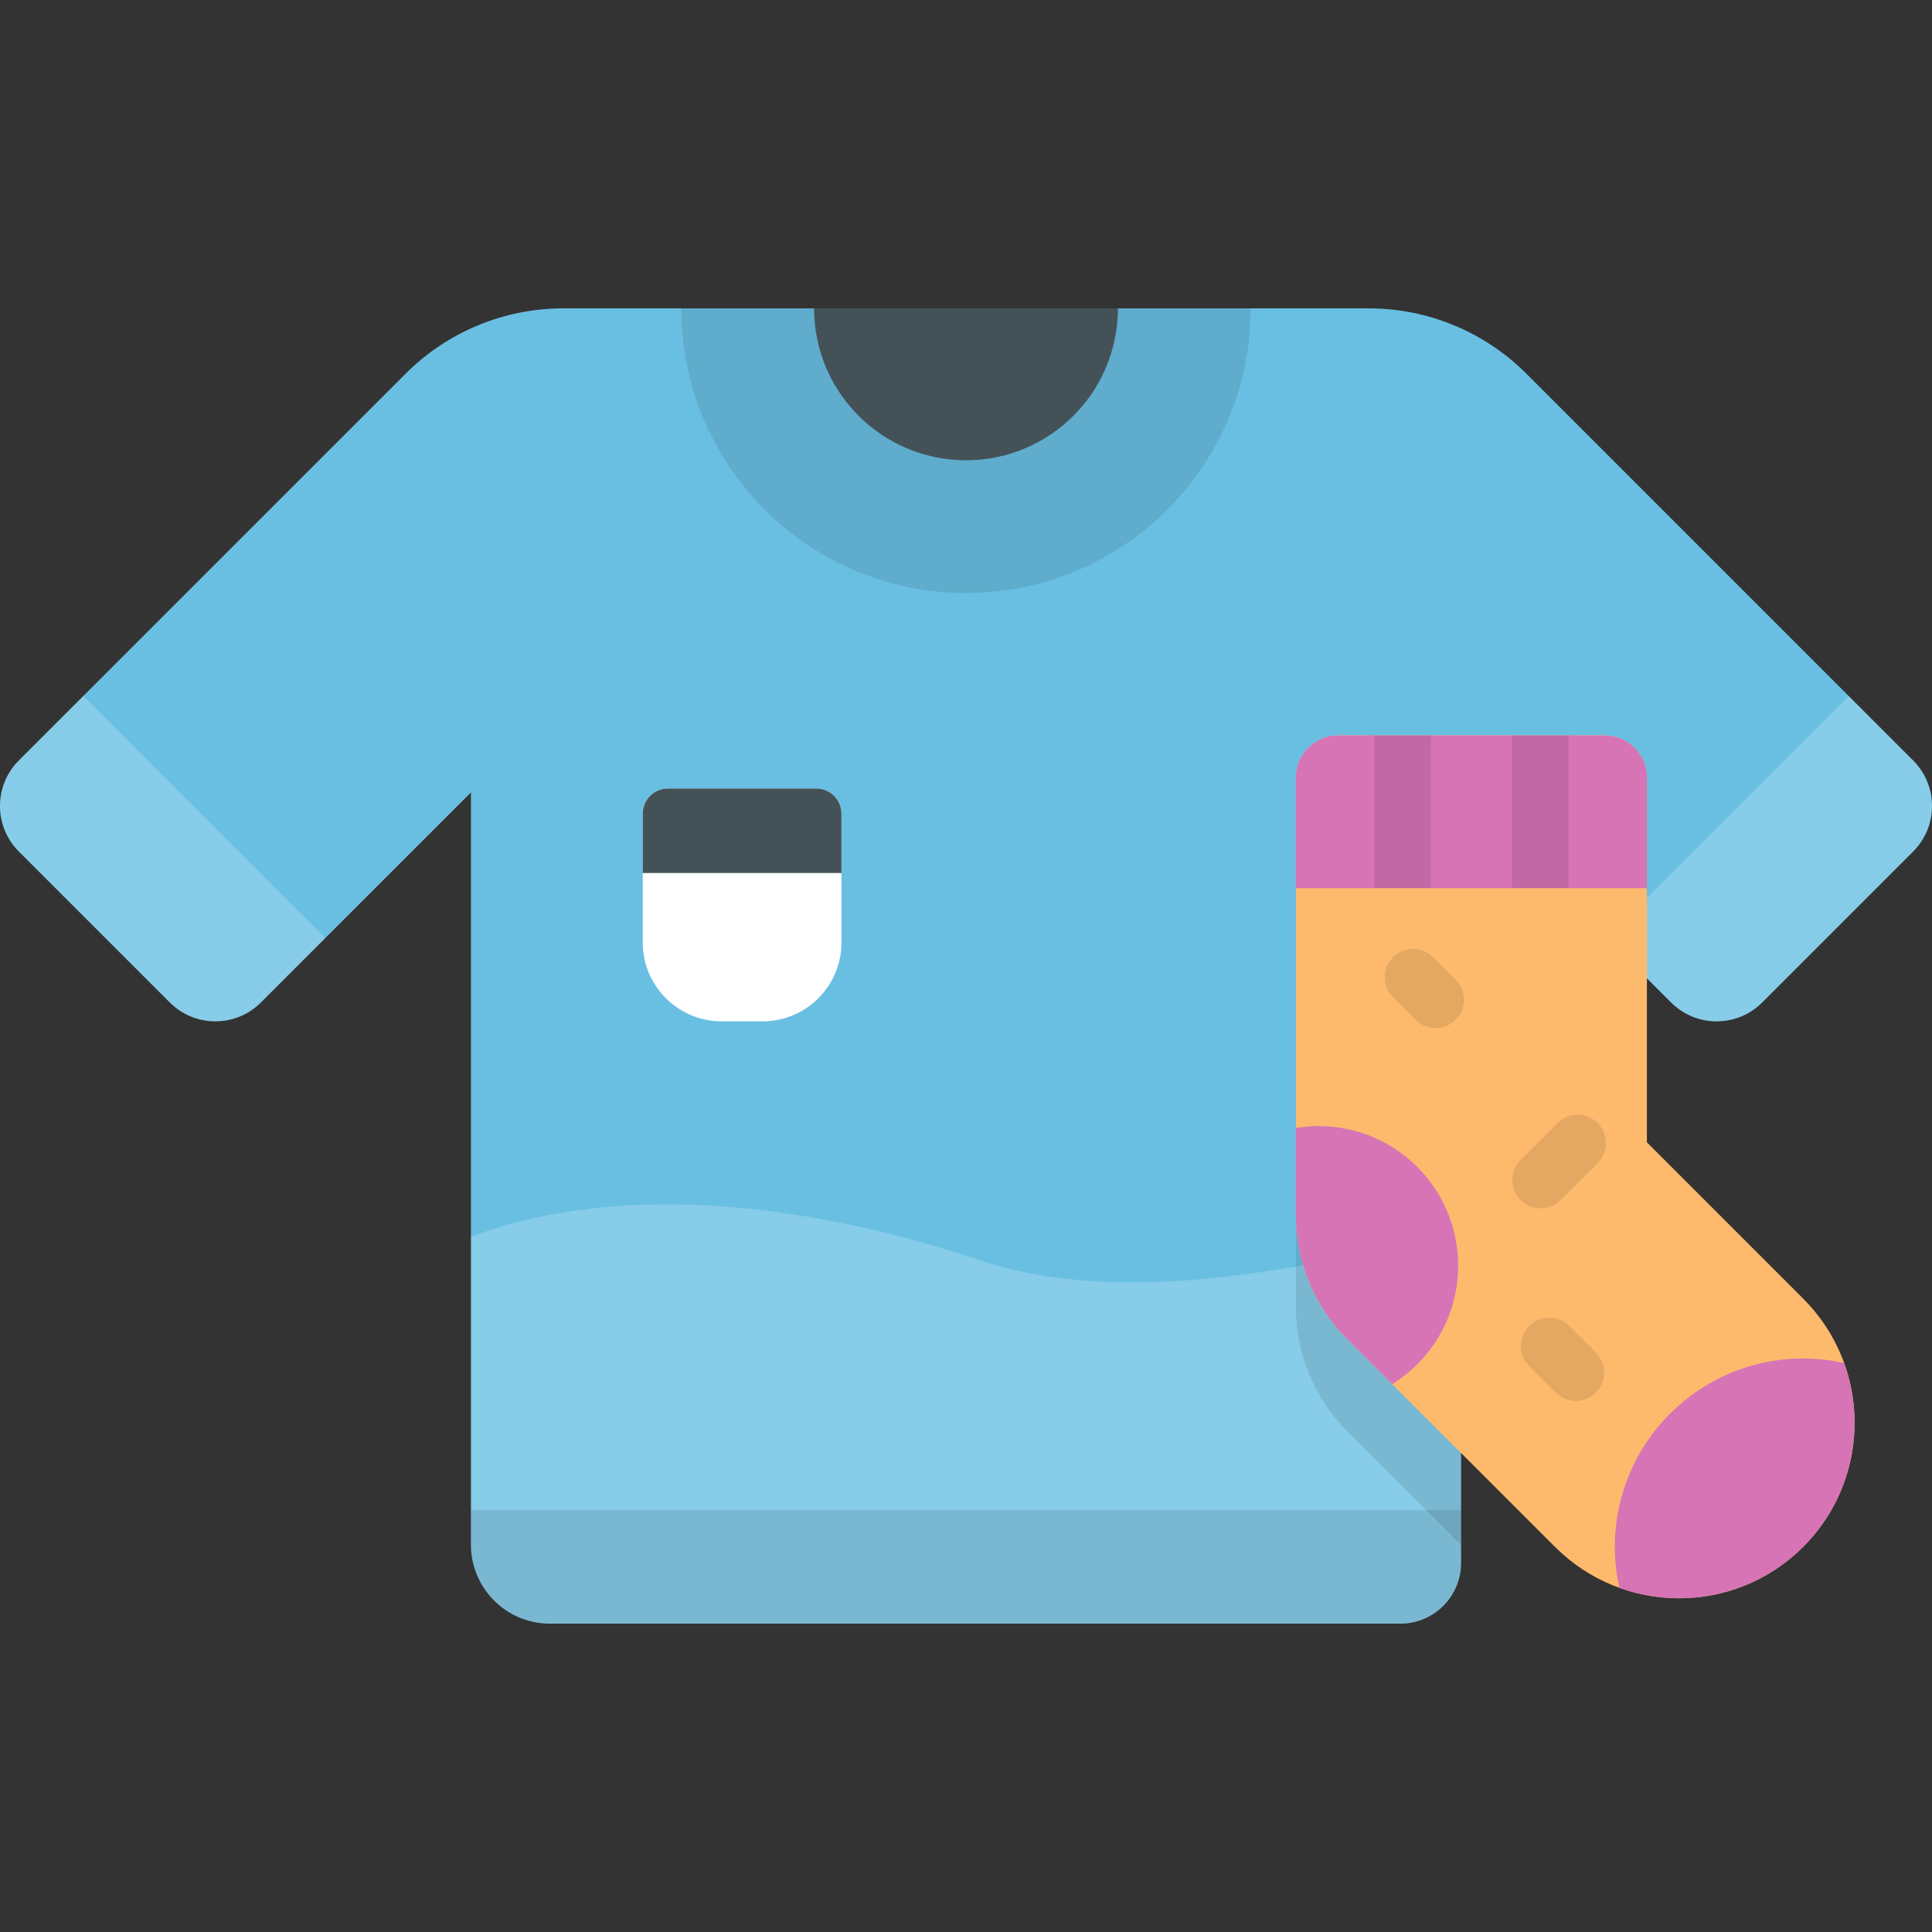 <?xml version="1.0" encoding="iso-8859-1"?>
<!-- Generator: Adobe Illustrator 19.0.0, SVG Export Plug-In . SVG Version: 6.00 Build 0)  -->
<svg version="1.1" id="Capa_1" xmlns="http://www.w3.org/2000/svg" xmlns:xlink="http://www.w3.org/1999/xlink" x="0px" y="0px"
	 viewBox="0 0 512 512" style="enable-background:new 0 0 512 512;" xml:space="preserve">
<rect x="0" y="0" width="512" height="512" fill="#333333" stroke="none"/>
<path style="fill:#69BFE2;" d="M362.722,81.715H149.278c-15.669,0-30.696,6.224-41.775,17.304L5,201.521
	c-6.667,6.667-6.667,17.476,0,24.143l40,40c6.667,6.667,17.476,6.667,24.143,0L124.806,210v199.338
	c0,11.569,9.378,20.947,20.947,20.947h225.348c8.887,0,16.092-7.205,16.092-16.092V210l55.663,55.664
	c6.667,6.667,17.476,6.667,24.143,0l40-40c6.667-6.667,6.667-17.476,0-24.143L404.498,99.019
	C393.418,87.939,378.391,81.715,362.722,81.715z"/>
<path style="fill:#FFFFFF;" d="M202.086,270.664h-10.839c-11.55,0-20.914-9.363-20.914-20.914v-34.097
	c0-3.693,2.993-6.686,6.686-6.686h39.294c3.693,0,6.686,2.993,6.686,6.686v34.097C223,261.3,213.636,270.664,202.086,270.664z"/>
<path style="fill:#445258;" d="M223,231.361h-52.667v-15.708c0-3.693,2.993-6.686,6.686-6.686h39.294
	c3.693,0,6.686,2.993,6.686,6.686L223,231.361L223,231.361z"/>
<path style="opacity:0.2;fill:#FFFFFF;enable-background:new    ;" d="M259.985,334.055c-42.868-14.337-94.113-21.78-135.178-6.277
	v81.56c0,11.569,9.378,20.947,20.947,20.947h225.348c8.887,0,16.092-7.205,16.092-16.092v-87.997
	C342.658,337.105,296.401,346.234,259.985,334.055z"/>
<path style="opacity:0.1;enable-background:new    ;" d="M124.806,400.199v9.139c0,11.569,9.378,20.947,20.947,20.947h225.348
	c8.888,0,16.092-7.205,16.092-16.092v-13.994H124.806z"/>
<path style="opacity:0.1;enable-background:new    ;" d="M343.416,230.492V346.4c0,12.337,4.901,24.168,13.624,32.892l30.148,30.148
	c0-0.034,0.005-0.067,0.005-0.102V219.287h-32.572C348.433,219.287,343.416,224.303,343.416,230.492z"/>
<g>
	<path style="opacity:0.2;fill:#FFFFFF;enable-background:new    ;" d="M22.072,184.449L5,201.521
		c-6.667,6.667-6.667,17.476,0,24.143l40,40c6.667,6.667,17.476,6.667,24.143,0l17.072-17.072L22.072,184.449z"/>
	<path style="opacity:0.2;fill:#FFFFFF;enable-background:new    ;" d="M489.928,184.449L507,201.521
		c6.667,6.667,6.667,17.476,0,24.143l-40,40c-6.667,6.667-17.476,6.667-24.143,0l-17.072-17.072L489.928,184.449z"/>
</g>
<path style="opacity:0.1;enable-background:new    ;" d="M180.556,81.715c0,41.666,33.777,75.444,75.444,75.444
	s75.444-33.777,75.444-75.444H180.556z"/>
<path style="fill:#445258;" d="M215.741,81.715c0,22.235,18.025,40.259,40.259,40.259s40.259-18.025,40.259-40.259H215.741z"/>
<path style="fill:#FDBA6D;" d="M477.864,344.151l-41.415-41.414v-63.968v-32.672c0-6.188-5.017-11.205-11.205-11.205h-70.622
	c-6.188,0-11.205,5.017-11.205,11.205v32.672v83.235c0,12.337,4.901,24.168,13.624,32.892l55.039,55.039
	c9.083,9.083,20.988,13.624,32.892,13.624s23.809-4.541,32.892-13.624C496.029,391.768,496.029,362.317,477.864,344.151z"/>
<g style="opacity:0.1;">
	<path d="M380.456,272.45c-1.919,0-3.839-0.732-5.304-2.196l-5.967-5.967c-2.929-2.93-2.929-7.678,0-10.607
		c2.93-2.928,7.678-2.928,10.608,0l5.967,5.967c2.929,2.93,2.929,7.678,0,10.607C384.295,271.718,382.375,272.45,380.456,272.45z"/>
	<path d="M408.255,320.22c-1.919,0-3.839-0.732-5.304-2.196c-2.929-2.93-2.929-7.678,0-10.607l9.822-9.822
		c2.93-2.928,7.678-2.928,10.608,0c2.929,2.93,2.929,7.678,0,10.607l-9.822,9.822C412.094,319.487,410.174,320.22,408.255,320.22z"
		/>
	<path d="M417.626,371.264c-1.919,0-3.839-0.732-5.304-2.196l-7.082-7.082c-2.929-2.93-2.929-7.678,0-10.607
		c2.93-2.928,7.678-2.928,10.608,0l7.082,7.082c2.929,2.93,2.929,7.678,0,10.607C421.465,370.531,419.545,371.264,417.626,371.264z"
		/>
</g>
<g>
	<path style="fill:#D674B6;" d="M349.436,298.425c-2.051,0-4.06,0.174-6.019,0.495v23.083c0,12.337,4.901,24.168,13.624,32.892
		l11.919,11.919c10.48-6.529,17.459-18.15,17.459-31.406C386.418,314.983,369.861,298.425,349.436,298.425z"/>
	<path style="fill:#D674B6;" d="M425.243,194.891h-70.622c-6.189,0-11.205,5.017-11.205,11.205v29.268h93.032v-29.268
		C436.448,199.907,431.432,194.891,425.243,194.891z"/>
</g>
<g style="opacity:0.1;">
	<rect x="364.19" y="194.89" width="15" height="40.474"/>
	<rect x="400.68" y="194.89" width="15" height="40.474"/>
</g>
<path style="fill:#D674B6;" d="M488.714,361.214c-3.495-0.775-7.122-1.196-10.85-1.196c-27.568,0-49.917,22.349-49.917,49.917
	c0,3.728,0.422,7.355,1.196,10.85c5.105,1.844,10.466,2.774,15.829,2.774c11.904,0,23.809-4.541,32.892-13.624
	C491.038,396.759,494.649,377.651,488.714,361.214z"/>
<g>
</g>
<g>
</g>
<g>
</g>
<g>
</g>
<g>
</g>
<g>
</g>
<g>
</g>
<g>
</g>
<g>
</g>
<g>
</g>
<g>
</g>
<g>
</g>
<g>
</g>
<g>
</g>
<g>
</g>
</svg>
